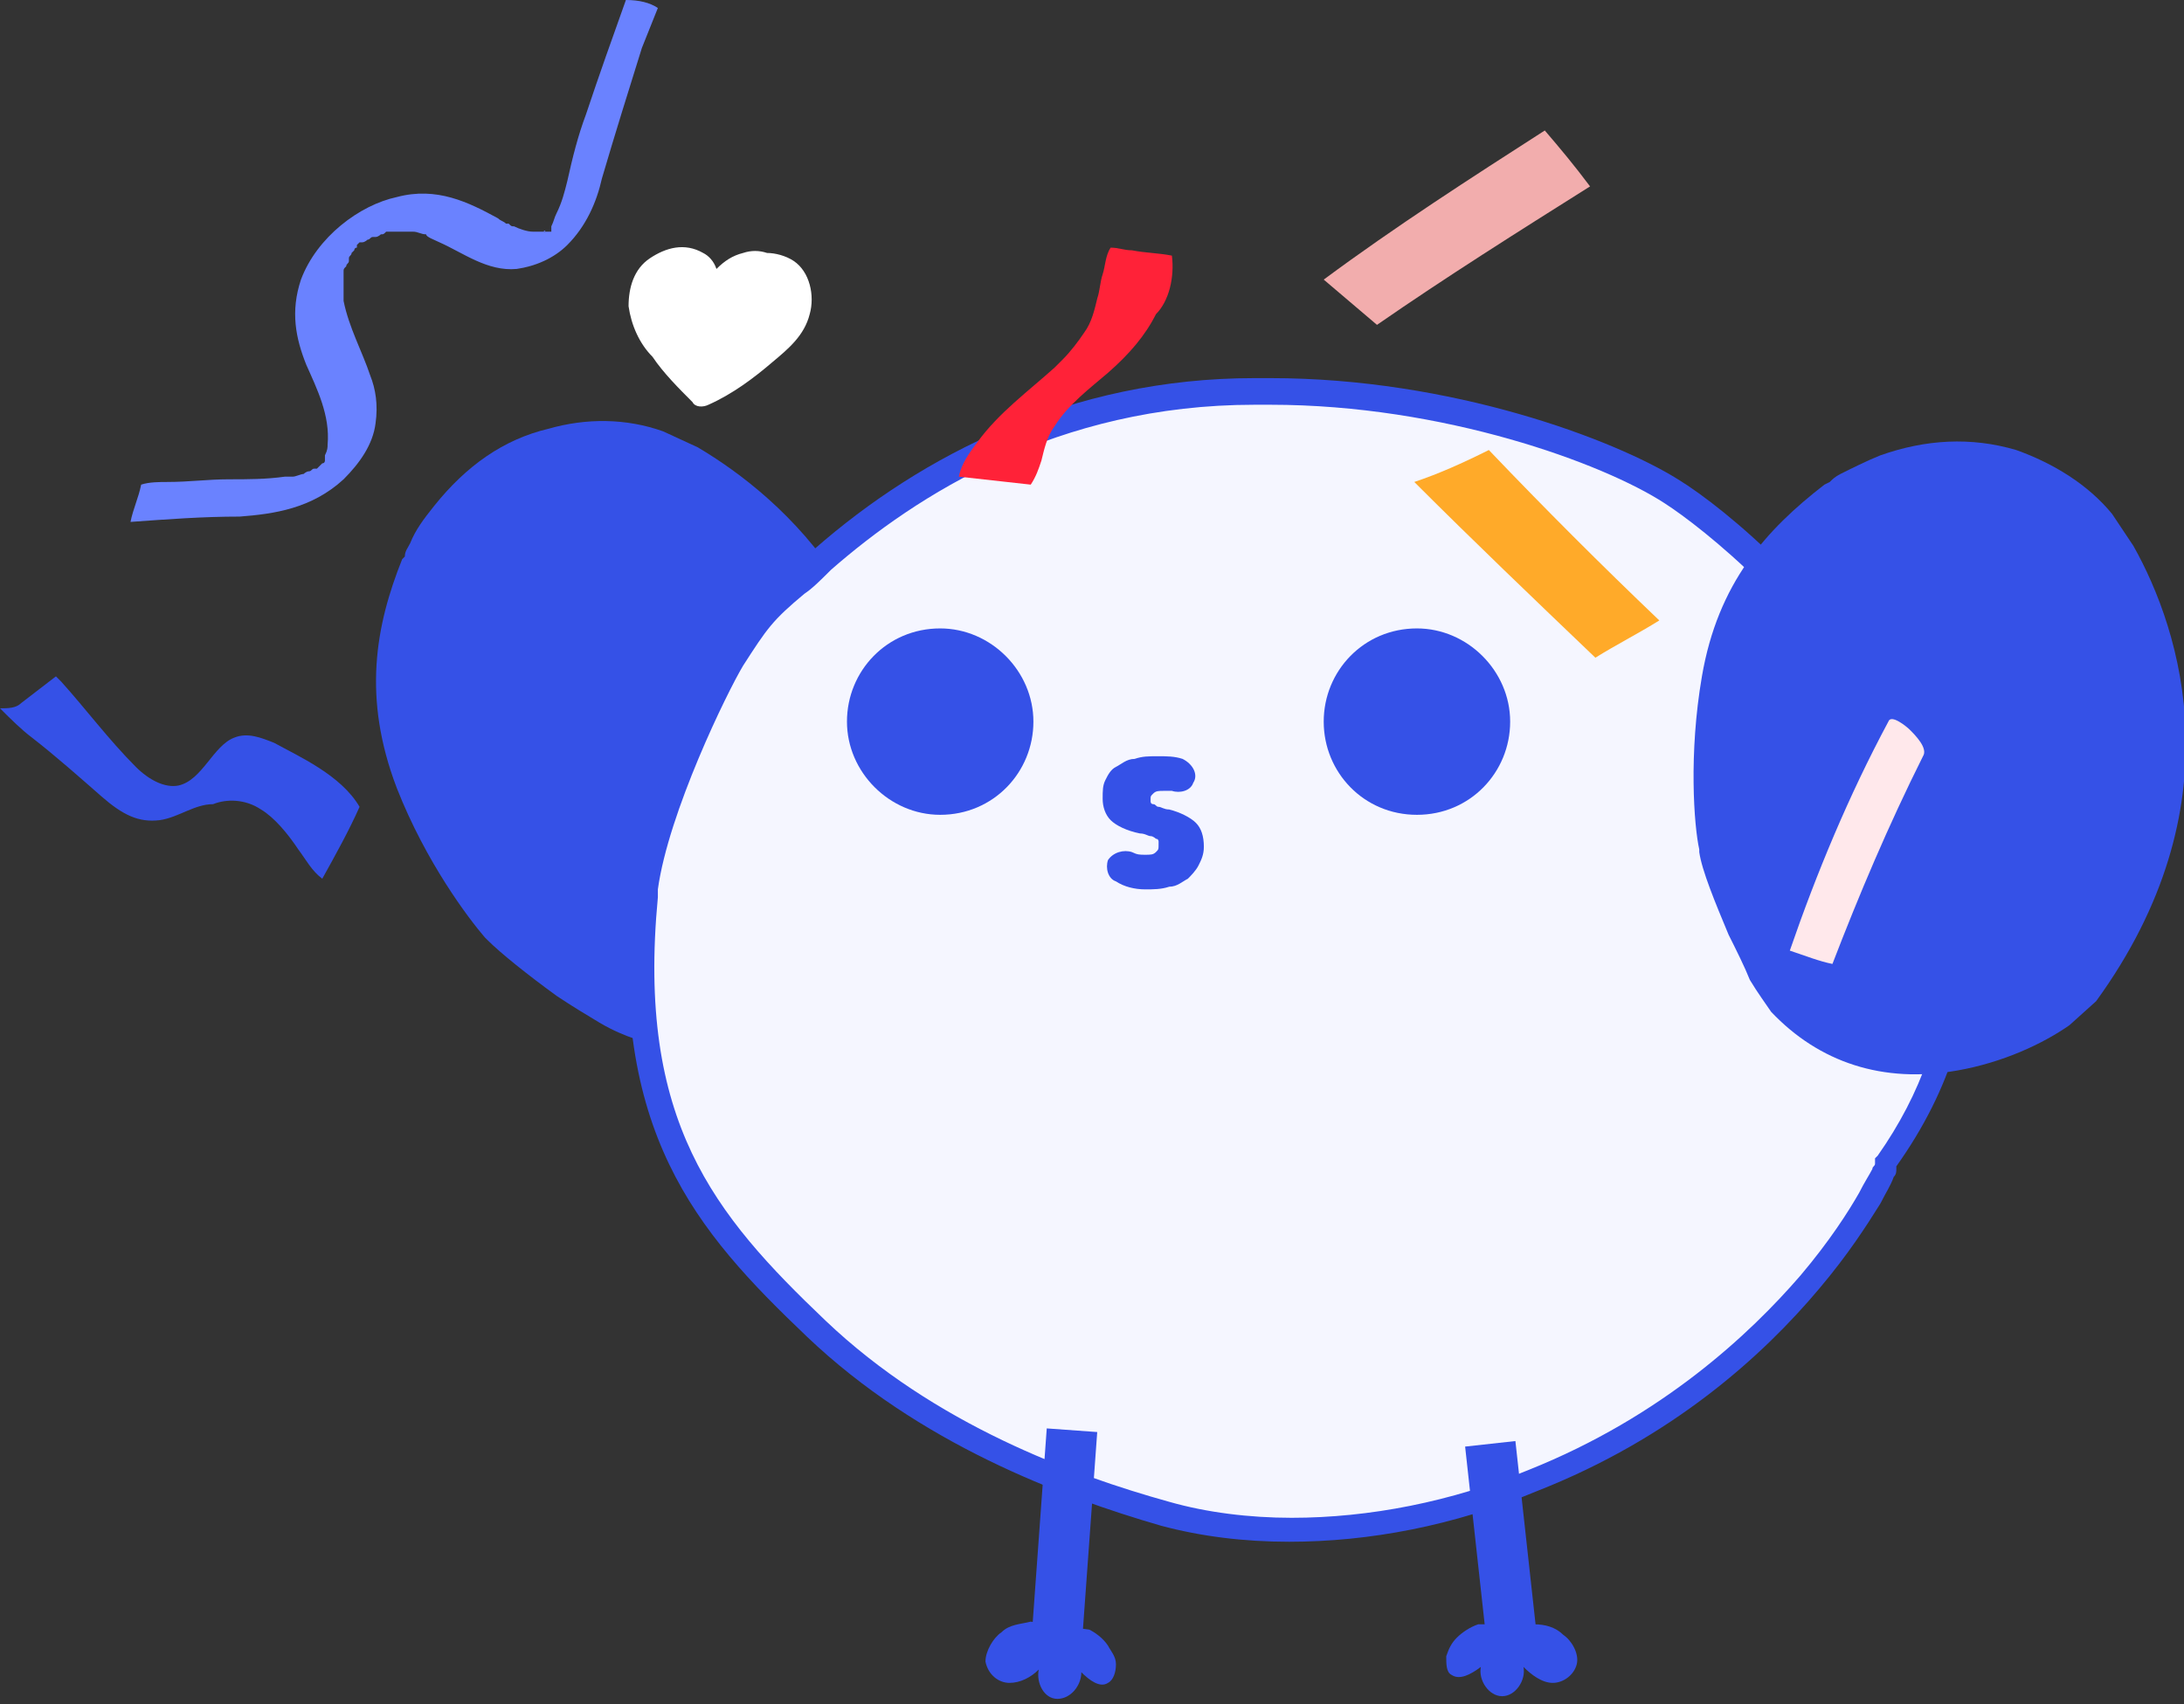 <svg width="82" height="64" viewBox="0 0 82 64" fill="none" xmlns="http://www.w3.org/2000/svg">
<rect x="0" y="0" width="82" height="64" fill="#333333" stroke="none"/>
<g clip-path="url(#clip0_1357_1123)">
<path d="M33.9 32.2C34.6 23.2 29.4 18.7 26.2 16.8L24.9 16.2C23.5 15.7 22 15.7 20.6 16.1C18.9 16.5 17.5 17.5 16.3 19C15.9 19.5 15.6 19.9 15.4 20.4C15.3 20.6 15.2 20.7 15.2 20.9L15.1 21C14.1 23.5 13.6 26.2 14.9 29.6C16 32.4 17.6 34.5 18.2 35.2C18.2 35.2 18.2 35.2 18.3 35.3C18.8 35.8 19.8 36.6 20.9 37.4C21.5 37.8 22 38.1 22.5 38.4C23 38.7 23.5 38.9 23.8 39C26.3 39.7 28.8 39.1 30.9 37.3C32.2 36.2 33.1 34.8 33.6 33.6L33.9 32.2Z" fill="#3551E7"/>
<path d="M48.4 57.4C46.7 57.4 45.1 57.2 43.7 56.8C40 55.8 34.7 53.8 30.6 49.9C26.3 45.8 23.4 42.2 24.2 33.6V33.3C24.6 30.3 26.8 25.8 27.5 24.8C28.4 23.3 28.8 23 30 21.9C30.3 21.7 30.6 21.4 31 21C34.2 18.1 39.7 14.7 47.2 14.7C47.4 14.7 47.6 14.7 47.8 14.7C54.5 14.7 60.6 17 62.8 18.4C64.2 19.3 68.5 22.7 71.3 27.6C74.5 33.3 74.4 38.7 70.9 43.5L70.8 43.6V43.7L70.6 44C70.5 44.2 70.3 44.5 70.1 44.9C69.7 45.6 68.9 46.8 67.9 48C66 50.3 62.6 53.4 57.5 55.5C54.5 56.8 51.3 57.4 48.4 57.4Z" fill="#F5F6FF"/>
<path d="M47.1 15.2C47.3 15.2 47.5 15.2 47.7 15.2C54.2 15.2 60.2 17.4 62.5 18.9C63.9 19.8 68.1 23.1 70.8 28C73.9 33.5 73.8 38.7 70.5 43.4L70.4 43.5V43.6V43.7C70.4 43.8 70.3 43.8 70.3 43.9C70.2 44.1 70 44.4 69.8 44.8C69.4 45.5 68.7 46.6 67.6 47.9C65.7 50.1 62.4 53.2 57.4 55.2C54.5 56.4 51.4 57 48.5 57C46.9 57 45.3 56.8 43.9 56.4C40.3 55.4 35.1 53.5 31 49.6C26.8 45.6 23.9 42.1 24.7 33.7V33.4C25.1 30.5 27.3 26 27.9 25C28.8 23.6 29 23.3 30.2 22.3C30.5 22.1 30.8 21.8 31.2 21.4C34.4 18.6 39.7 15.2 47.1 15.2ZM47.1 14.2C40.2 14.2 34.6 17.1 30.6 20.6C28.5 22.4 28.2 22.5 27.1 24.4C26.5 25.4 24.1 30 23.7 33.2V33.5C22.9 42.5 26.1 46.2 30.3 50.2C34.5 54.2 39.8 56.2 43.6 57.3C45.1 57.7 46.7 57.9 48.4 57.9C51.4 57.9 54.6 57.3 57.7 56C62.8 54 66.2 50.9 68.3 48.4C69.4 47.1 70.1 46 70.6 45.2C70.8 44.8 71 44.5 71.1 44.2C71.2 44.1 71.2 44 71.2 43.9C71.2 43.9 71.2 43.9 71.2 43.8C75.4 37.9 74.3 32.1 71.6 27.4C69 22.6 64.8 19.1 63 18C60.6 16.5 54.5 14.2 47.7 14.2C47.5 14.2 47.3 14.2 47.1 14.2Z" fill="#3551E7"/>
<path d="M35.3 30.6C37.3 30.6 38.8 29 38.8 27.1C38.8 25.2 37.2 23.6 35.3 23.6C33.3 23.6 31.8 25.2 31.8 27.1C31.8 29 33.4 30.6 35.3 30.6Z" fill="#3551E7"/>
<path d="M53.2 30.6C55.2 30.6 56.7 29 56.7 27.1C56.7 25.2 55.1 23.6 53.2 23.6C51.2 23.6 49.7 25.2 49.7 27.1C49.7 29 51.2 30.6 53.2 30.6Z" fill="#3551E7"/>
<path d="M44.8 29.4C44.7 29.7 44.3 29.8 44 29.7C43.9 29.7 43.8 29.7 43.7 29.7C43.5 29.7 43.4 29.7 43.3 29.8C43.2 29.9 43.2 29.9 43.2 30C43.2 30.1 43.2 30.1 43.2 30.1C43.2 30.1 43.2 30.2 43.3 30.2C43.4 30.2 43.4 30.3 43.5 30.3C43.6 30.3 43.7 30.4 43.9 30.4C44.3 30.5 44.7 30.7 44.9 30.9C45.1 31.1 45.2 31.4 45.2 31.8C45.2 32.1 45.1 32.3 45 32.5C44.9 32.7 44.7 32.9 44.6 33C44.4 33.1 44.2 33.3 43.9 33.3C43.6 33.4 43.3 33.4 43 33.4C42.6 33.4 42.2 33.3 41.9 33.1C41.6 33 41.5 32.6 41.6 32.3C41.8 32 42.2 31.9 42.5 32C42.7 32.1 42.8 32.1 43 32.1C43.2 32.1 43.3 32.1 43.4 32C43.5 31.9 43.5 31.9 43.5 31.7C43.5 31.6 43.5 31.6 43.5 31.6C43.5 31.6 43.5 31.5 43.4 31.5C43.4 31.5 43.3 31.4 43.2 31.4C43.1 31.4 43 31.3 42.8 31.3C42.3 31.2 41.9 31 41.7 30.8C41.5 30.6 41.4 30.3 41.4 30C41.4 29.7 41.4 29.5 41.5 29.3C41.6 29.1 41.7 28.9 41.9 28.8C42.1 28.7 42.3 28.5 42.6 28.5C42.9 28.4 43.1 28.4 43.5 28.4C43.8 28.4 44.1 28.4 44.4 28.5C44.8 28.7 45 29.1 44.8 29.4Z" fill="#3551E7"/>
<path d="M78.7 37.6C84 30.3 81.9 23.7 80.1 20.5L79.3 19.3C78.4 18.2 77.1 17.4 75.7 16.9C74 16.4 72.3 16.5 70.6 17.1C70.1 17.3 69.5 17.6 69.1 17.8C68.9 17.9 68.8 18 68.7 18.1L68.5 18.2C66.3 19.9 64.5 21.9 63.9 25.4C63.4 28.3 63.6 31 63.8 31.9V32C63.9 32.7 64.4 33.9 64.9 35.1C65.2 35.7 65.5 36.3 65.7 36.8C66 37.3 66.3 37.7 66.5 38C68.3 39.9 70.7 40.7 73.5 40.2C75.2 39.9 76.7 39.2 77.7 38.5L78.7 37.6Z" fill="#3551E7"/>
<path d="M55.5 61C55.2 61.1 54.9 61.3 54.7 61.5C54.5 61.7 54.4 61.9 54.3 62.2C54.3 62.5 54.3 62.8 54.5 62.9C54.8 63.1 55.2 62.9 55.6 62.6C55.5 63.1 55.9 63.7 56.4 63.7C56.9 63.7 57.3 63.1 57.2 62.6C57.5 62.9 57.9 63.2 58.3 63.2C58.7 63.2 59.1 62.9 59.2 62.5C59.3 62.1 59 61.6 58.7 61.4C58.4 61.1 58 61 57.6 61" fill="#3551E7"/>
<path d="M38.7 60.9C38.3 61 37.9 61 37.6 61.3C37.3 61.5 37 62 37 62.4C37.1 62.9 37.5 63.2 37.9 63.2C38.3 63.2 38.7 63 39 62.7C38.9 63.2 39.2 63.8 39.7 63.8C40.2 63.8 40.6 63.3 40.6 62.8C40.9 63.1 41.3 63.4 41.6 63.2C41.8 63.1 41.9 62.8 41.9 62.5C41.9 62.2 41.7 62 41.6 61.8C41.4 61.5 41.1 61.3 40.9 61.2" fill="#3551E7"/>
<path d="M41.196 53.78L39.301 53.643L38.709 61.821L40.604 61.959L41.196 53.78Z" fill="#3551E7"/>
<path d="M56.897 54.118L55.009 54.326L55.807 61.582L57.695 61.375L56.897 54.118Z" fill="#3551E7"/>
<path d="M53.1 18.1C55.3 20.3 57.6 22.5 59.9 24.7C60.7 24.2 61.5 23.8 62.3 23.3C60.1 21.2 58 19.1 55.9 16.9C54.9 17.4 54 17.8 53.1 18.1Z" fill="#FFAA29"/>
<path d="M58 4.9C55.2 6.7 52.4 8.5 49.7 10.5C50.4 11.1 51 11.6 51.7 12.2C54.3 10.4 57 8.7 59.7 7C59.1 6.2 58.6 5.6 58 4.9Z" fill="#F2ADAD"/>
<path d="M68.8 36.2C69.8 33.6 70.9 31 72.2 28.4C72.4 28.1 71.9 27.6 71.7 27.4C71.6 27.3 71 26.8 70.9 27.1C69.4 29.9 68.2 32.8 67.2 35.7C67.8 35.9 68.3 36.1 68.8 36.2Z" fill="#FFE8EB"/>
<path d="M23.6 11.5C23.6 10.8 23.8 10.1 24.4 9.7C25 9.3 25.7 9.1 26.4 9.5C26.6 9.6 26.8 9.8 26.9 10.1C27.2 9.8 27.5 9.6 27.9 9.5C28.2 9.4 28.5 9.4 28.8 9.5C29.1 9.5 29.5 9.6 29.8 9.8C30.4 10.2 30.6 11.1 30.4 11.8C30.2 12.6 29.6 13.1 29 13.6C28.3 14.2 27.5 14.8 26.6 15.2C26.4 15.3 26.1 15.3 26 15.1C25.5 14.6 24.9 14 24.5 13.4C24 12.9 23.7 12.2 23.6 11.5Z" fill="white"/>
<path d="M44 9.6C43.5 9.5 43 9.5 42.5 9.4C42.2 9.4 42 9.3 41.7 9.3C41.5 9.6 41.5 10 41.4 10.3C41.3 10.6 41.3 10.9 41.2 11.2C41.1 11.6 41 12.1 40.7 12.5C40.5 12.8 40.2 13.2 39.9 13.5C39.8 13.6 39.7 13.7 39.6 13.8C38.6 14.7 37.5 15.5 36.7 16.6C36.4 17 36.1 17.4 36 17.9C36.9 18 37.8 18.1 38.7 18.2C38.9 17.9 39 17.6 39.1 17.3C39.2 16.9 39.3 16.4 39.6 16C40.1 15.2 40.9 14.6 41.6 14C42.4 13.3 43 12.6 43.4 11.8C43.9 11.3 44.1 10.4 44 9.6Z" fill="#FF2238"/>
<path d="M10.3 27.9C9.8 27.7 9.3 27.5 8.8 27.7C8 28 7.6 29.3 6.7 29.5C6.2 29.6 5.6 29.3 5.1 28.8C4.1 27.8 3.2 26.6 2.3 25.6C2.2 25.5 2.2 25.5 2.1 25.4C1.7 25.7 1.2 26.1 0.8 26.4C0.6 26.6 0.3 26.6 0 26.6C0.4 27 0.8 27.4 1.2 27.7C2.1 28.4 3 29.2 3.8 29.9C4.6 30.6 5.2 30.9 6 30.8C6.7 30.7 7.3 30.2 8 30.2C8.5 30 9.2 30 9.8 30.4C10.3 30.7 10.8 31.3 11.2 31.9C11.5 32.3 11.7 32.7 12.1 33C12.6 32.1 13.1 31.2 13.5 30.3C12.8 29.1 11.2 28.4 10.3 27.9Z" fill="#3551E7"/>
<path d="M23.5 0C23 1.4 22.5 2.8 22 4.3C21.7 5.1 21.5 5.9 21.3 6.8C21.2 7.2 21.1 7.6 20.9 8C20.8 8.2 20.8 8.3 20.7 8.5C20.7 8.5 20.7 8.5 20.7 8.6V8.7C20.7 8.7 20.7 8.7 20.6 8.7C20.6 8.7 20.6 8.7 20.5 8.7C20.4 8.7 20.4 8.7 20.3 8.7C20.2 8.7 20.1 8.7 20.2 8.7C20.1 8.7 20.1 8.7 20 8.7C19.8 8.7 19.5 8.6 19.3 8.5C19.2 8.5 19.2 8.5 19.1 8.4C19.1 8.4 19.1 8.4 19 8.4C18.9 8.3 18.8 8.3 18.7 8.2C17.6 7.6 16.4 7 14.9 7.4C13.5 7.7 11.9 8.9 11.3 10.5C10.9 11.7 11.1 12.7 11.5 13.7C11.9 14.6 12.4 15.6 12.3 16.7C12.3 16.8 12.3 16.9 12.2 17.1V17.2V17.3C12.2 17.3 12.2 17.4 12.1 17.4L12 17.5L11.9 17.6H11.8C11.7 17.6 11.7 17.7 11.6 17.7C11.5 17.7 11.4 17.8 11.4 17.8C11.3 17.8 11.1 17.9 11 17.9H10.9C10.8 17.9 10.7 17.9 10.7 17.9C10 18 9.3 18 8.6 18C7.8 18 7.1 18.1 6.3 18.1C6 18.1 5.6 18.1 5.3 18.2C5.2 18.7 5 19.1 4.9 19.6C6.3 19.5 7.6 19.4 9 19.4C10.3 19.3 11.7 19.1 12.9 18C13.5 17.4 14 16.7 14.1 15.9C14.2 15.2 14.1 14.6 13.9 14.1C13.6 13.2 13.1 12.3 12.9 11.3V11.2C12.9 11.1 12.9 11.1 12.9 11C12.9 10.9 12.9 10.7 12.9 10.6C12.9 10.5 12.9 10.5 12.9 10.4V10.3V10.2C12.9 10.1 12.9 10.1 13 10C13 9.9 13.1 9.9 13.1 9.8V9.7C13.1 9.6 13.2 9.6 13.2 9.5L13.3 9.4C13.3 9.4 13.3 9.3 13.4 9.3V9.2L13.5 9.1C13.5 9.1 13.5 9.1 13.6 9.1C13.7 9.1 13.8 9 13.8 9C13.9 9 13.9 8.9 14 8.9H14.1C14.2 8.9 14.3 8.8 14.3 8.8C14.4 8.8 14.4 8.8 14.5 8.7C14.4 8.7 14.5 8.7 14.6 8.7C14.8 8.7 15 8.7 15.1 8.7C15.1 8.7 15.1 8.7 15.2 8.7H15.3C15.4 8.7 15.5 8.7 15.5 8.7C15.7 8.7 15.8 8.8 16 8.8C16 8.9 16.3 9 16.5 9.1C17.4 9.5 18.3 10.2 19.4 10.1C20.1 10 20.8 9.7 21.3 9.2C22 8.5 22.4 7.6 22.6 6.7C23.1 5 23.6 3.4 24.1 1.8C24.3 1.3 24.5 0.8 24.7 0.3C24.4 0.1 24 0 23.5 0Z" fill="#6A82FF"/>
<path d="M20.4 8.7C20.5 8.6 20.5 8.7 20.4 8.7V8.7Z" fill="#6A82FF"/>
</g>
<defs>
<clipPath id="clip0_1357_1123">
<rect width="82" height="64" fill="white"/>
</clipPath>
</defs>
</svg>
